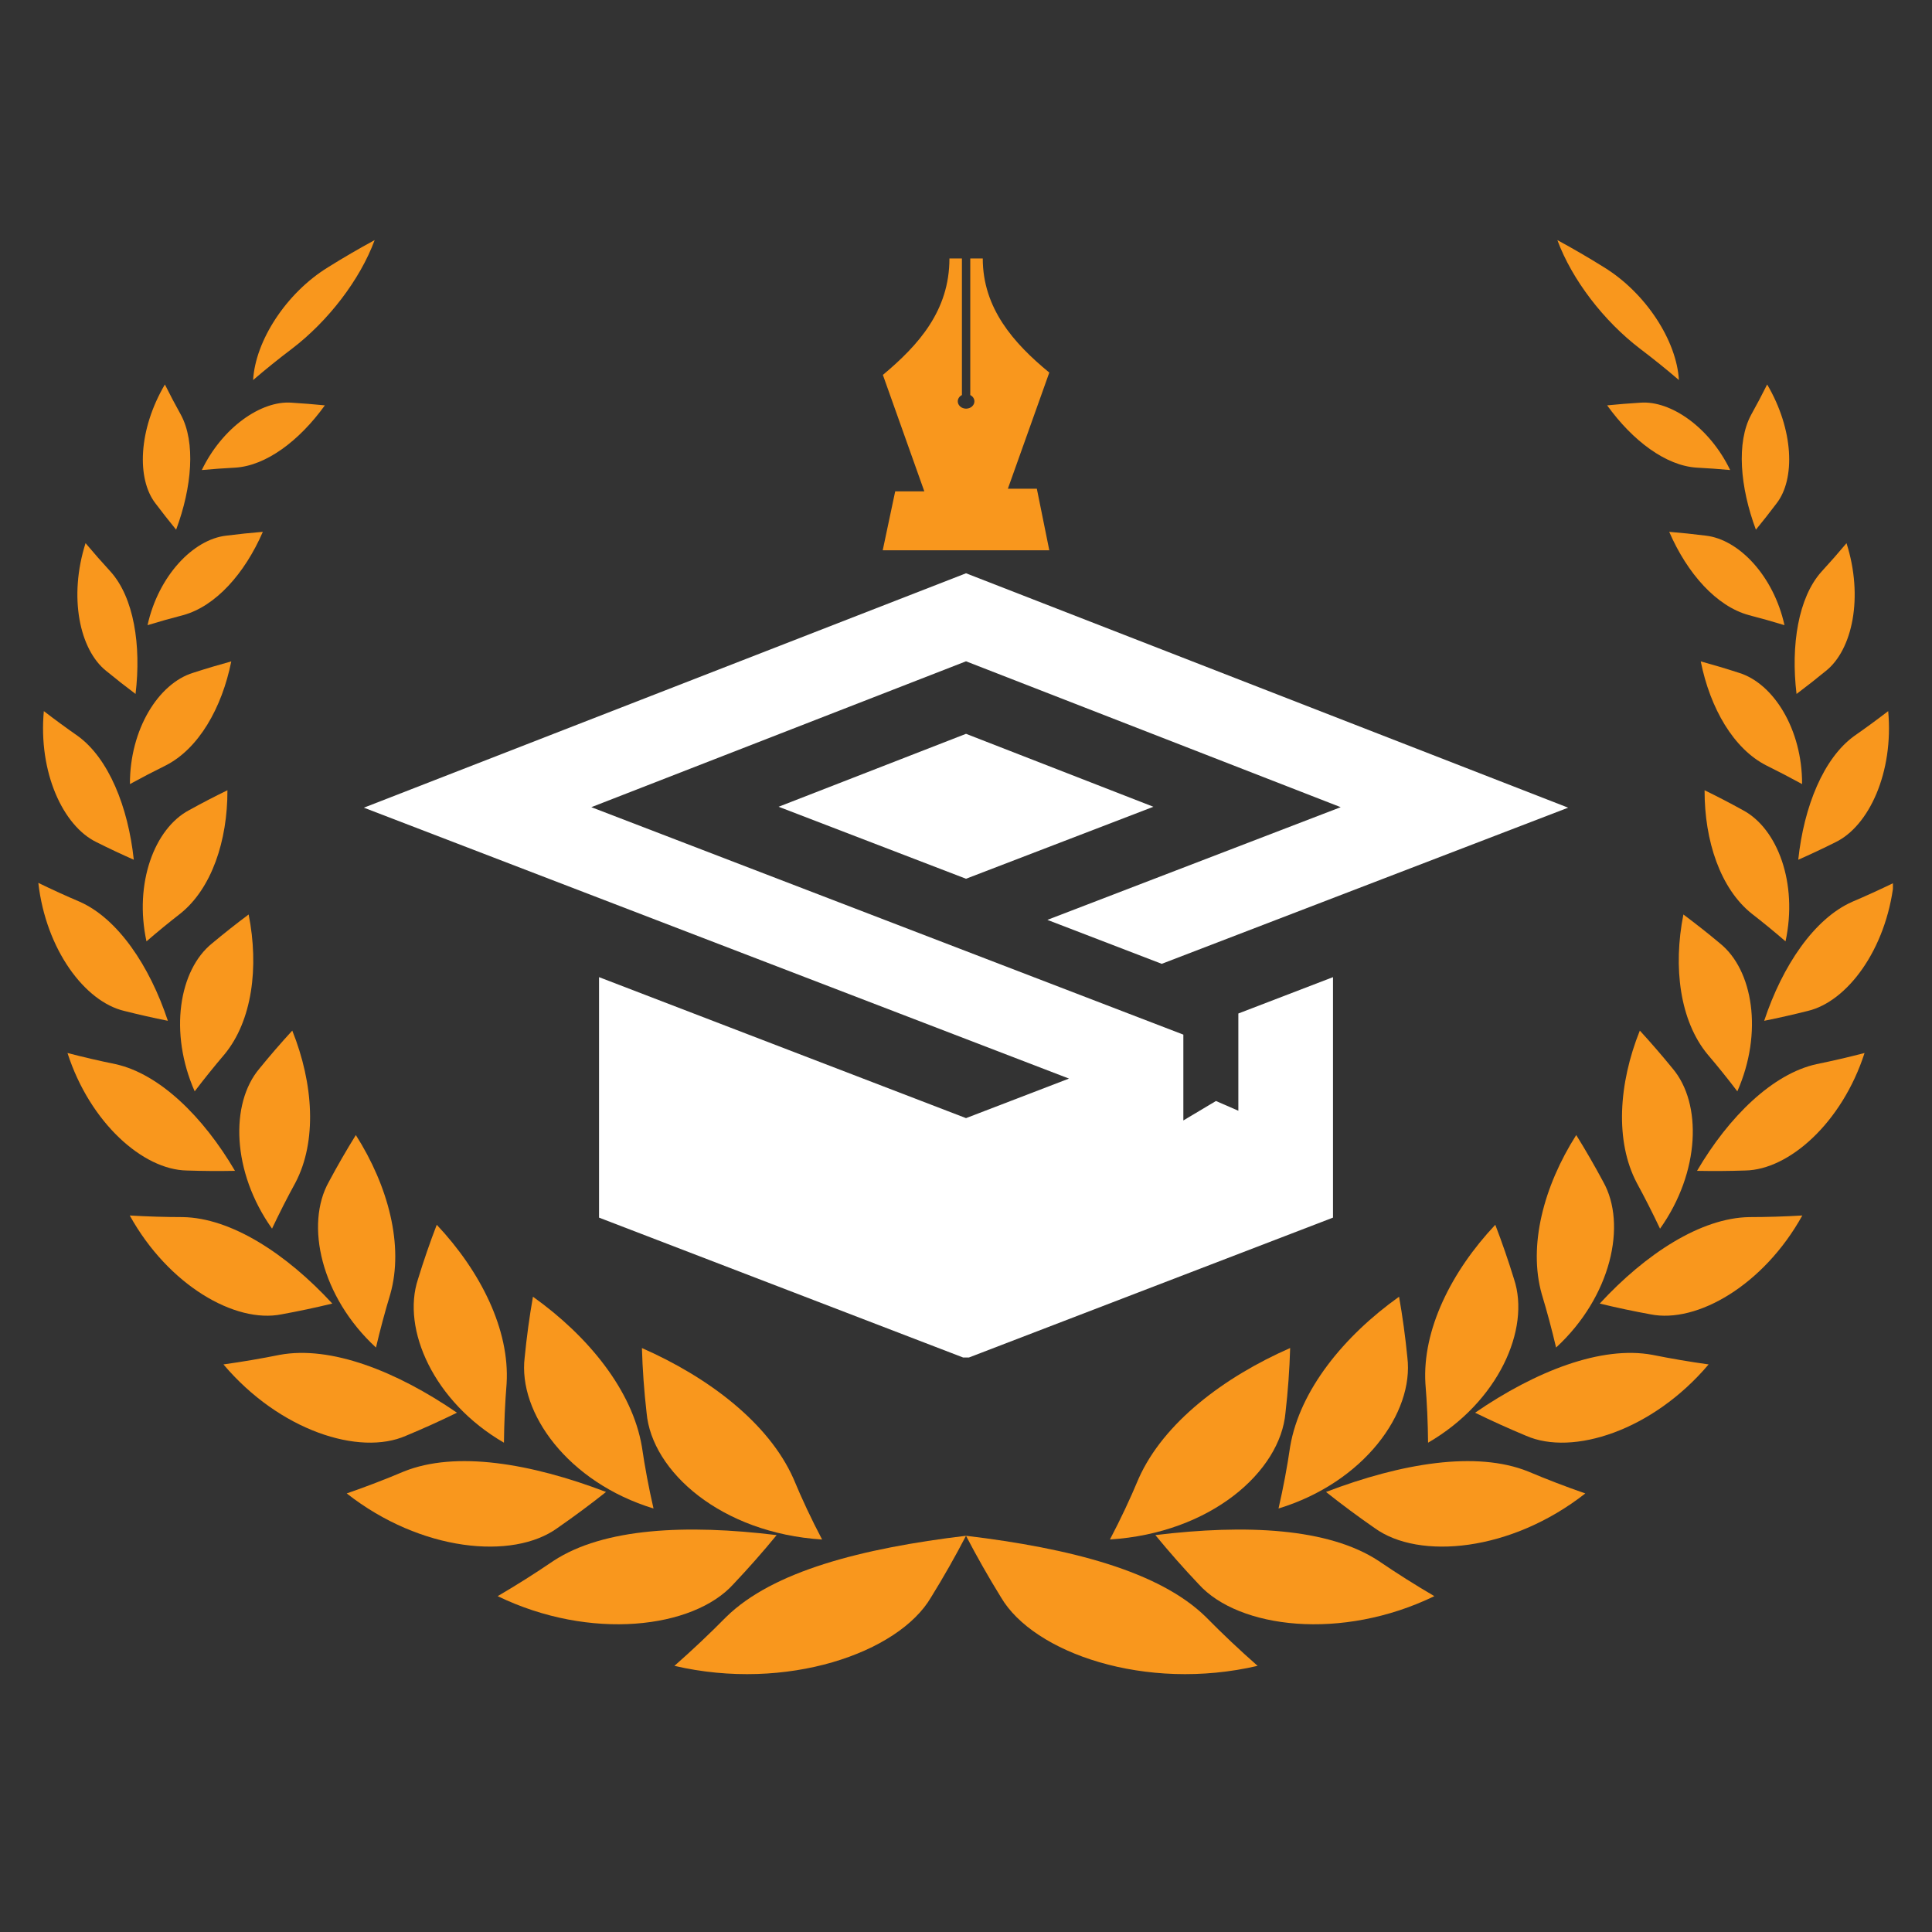 <svg xmlns="http://www.w3.org/2000/svg" xmlns:xlink="http://www.w3.org/1999/xlink" width="500" zoomAndPan="magnify" viewBox="0 0 375 375" height="500" preserveAspectRatio="xMidYMid meet" version="1.0"><rect x="0" y="0" width="375" height="375" fill="#333333" stroke="none"/><defs><clipPath id="939955f1d5"><path d="M 342 171 L 367.414 171 L 367.414 199 L 342 199 Z M 342 171 " clip-rule="nonzero"/></clipPath><clipPath id="d865f62d2b"><path d="M 302 46.582 L 326 46.582 L 326 74 L 302 74 Z M 302 46.582 " clip-rule="nonzero"/></clipPath><clipPath id="8a46ee8c34"><path d="M 7.414 171 L 33 171 L 33 199 L 7.414 199 Z M 7.414 171 " clip-rule="nonzero"/></clipPath><clipPath id="d421782f75"><path d="M 49 46.582 L 73 46.582 L 73 74 L 49 74 Z M 49 46.582 " clip-rule="nonzero"/></clipPath><clipPath id="9aa1e5bcec"><path d="M 70.629 111.242 L 304.629 111.242 L 304.629 263.492 L 70.629 263.492 Z M 70.629 111.242 " clip-rule="nonzero"/></clipPath><clipPath id="e477fdad20"><path d="M 171.418 50 L 203.668 50 L 203.668 106.82 L 171.418 106.82 Z M 171.418 50 " clip-rule="nonzero"/></clipPath></defs><path fill="#f9971d" d="M 187.5 298.09 C 189.594 302.113 191.852 306.09 194.281 310.023 C 200.609 320.859 222.387 328.402 244.102 323.34 C 240.602 320.266 237.246 317.094 234.035 313.828 C 224.992 304.984 207.789 300.527 187.492 298.09 Z M 187.5 298.09 " fill-opacity="1" fill-rule="nonzero"/><path fill="#f9971d" d="M 215.434 298.82 C 217.496 294.902 219.355 290.953 221.012 286.977 C 225.848 276.129 237.57 267.293 250.418 261.648 C 250.297 265.805 249.996 269.988 249.512 274.195 C 248.527 285.605 235.008 297.578 215.441 298.809 Z M 215.434 298.82 " fill-opacity="1" fill-rule="nonzero"/><path fill="#f9971d" d="M 224.254 297.961 C 226.918 301.203 229.715 304.379 232.652 307.48 C 240.406 316.094 260.406 318.539 278.41 309.812 C 274.691 307.637 271.078 305.355 267.578 302.965 C 257.809 296.559 241.77 295.832 224.254 297.961 Z M 224.254 297.961 " fill-opacity="1" fill-rule="nonzero"/><path fill="#f9971d" d="M 248.16 292.801 C 249.082 288.785 249.836 284.781 250.418 280.781 C 252.285 269.824 260.859 259.324 271.559 251.691 C 272.242 255.562 272.777 259.488 273.168 263.469 C 274.492 274.211 264.77 287.723 248.156 292.801 Z M 248.16 292.801 " fill-opacity="1" fill-rule="nonzero"/><path fill="#f9971d" d="M 257.379 289.59 C 260.418 292.004 263.555 294.332 266.797 296.582 C 275.453 302.871 293.352 301.148 307.707 289.875 C 303.93 288.566 300.234 287.145 296.609 285.613 C 286.562 281.57 272.027 283.992 257.371 289.59 Z M 257.379 289.59 " fill-opacity="1" fill-rule="nonzero"/><path fill="#f9971d" d="M 277.188 280.023 C 277.152 276.164 276.98 272.34 276.672 268.555 C 276.039 258.137 281.711 246.777 290.234 237.73 C 291.559 241.18 292.773 244.703 293.879 248.297 C 297.09 257.961 290.84 272.109 277.195 280.023 Z M 277.188 280.023 " fill-opacity="1" fill-rule="nonzero"/><path fill="#f9971d" d="M 286.312 274.207 C 289.539 275.789 292.836 277.277 296.203 278.68 C 305.262 282.668 320.797 277.66 331.641 264.832 C 327.961 264.32 324.328 263.699 320.738 262.977 C 310.84 261.145 298.102 266.117 286.312 274.207 Z M 286.312 274.207 " fill-opacity="1" fill-rule="nonzero"/><path fill="#f9971d" d="M 302.035 261.559 C 301.211 258.043 300.285 254.586 299.254 251.184 C 296.594 241.785 299.629 230.242 305.945 220.312 C 307.773 223.254 309.516 226.273 311.176 229.371 C 315.852 237.672 312.723 251.707 302.035 261.559 Z M 302.035 261.559 " fill-opacity="1" fill-rule="nonzero"/><path fill="#f9971d" d="M 310.512 253.02 C 313.75 253.809 317.031 254.504 320.359 255.109 C 329.355 256.93 342.328 249.461 349.828 235.926 C 346.363 236.129 342.93 236.234 339.527 236.238 C 330.156 236.395 319.453 243.324 310.512 253.02 Z M 310.512 253.02 " fill-opacity="1" fill-rule="nonzero"/><path fill="#f9971d" d="M 322.207 238.477 C 320.773 235.445 319.266 232.477 317.688 229.578 C 313.461 221.543 314.145 210.367 318.289 200.039 C 320.469 202.414 322.594 204.871 324.66 207.406 C 330.398 214.188 330.023 227.496 322.219 238.477 Z M 322.207 238.477 " fill-opacity="1" fill-rule="nonzero"/><path fill="#f9971d" d="M 329.395 227.258 C 332.492 227.32 335.605 227.301 338.742 227.195 C 347.258 227.059 357.543 217.914 361.91 204.387 C 358.797 205.195 355.688 205.918 352.578 206.551 C 344.074 208.422 335.574 216.723 329.395 227.258 Z M 329.395 227.258 " fill-opacity="1" fill-rule="nonzero"/><path fill="#f9971d" d="M 337.215 211.828 C 335.34 209.359 333.41 206.965 331.426 204.637 C 326.082 198.16 324.707 187.785 326.746 177.5 C 329.148 179.293 331.512 181.16 333.84 183.105 C 340.258 188.266 342.254 200.414 337.215 211.828 Z M 337.215 211.828 " fill-opacity="1" fill-rule="nonzero"/><g clip-path="url(#939955f1d5)"><path fill="#f9971d" d="M 342.43 198.137 C 345.238 197.574 348.051 196.938 350.871 196.227 C 358.555 194.418 366.082 184.305 367.57 171.367 C 364.898 172.664 362.211 173.891 359.512 175.039 C 352.148 178.301 345.973 187.43 342.43 198.125 Z M 342.43 198.137 " fill-opacity="1" fill-rule="nonzero"/></g><path fill="#f9971d" d="M 346.57 182.715 C 344.41 180.848 342.219 179.051 339.992 177.324 C 333.949 172.488 330.828 163.25 330.859 153.387 C 333.352 154.602 335.828 155.887 338.285 157.246 C 345.027 160.816 349 171.461 346.57 182.715 Z M 346.57 182.715 " fill-opacity="1" fill-rule="nonzero"/><path fill="#f9971d" d="M 349.047 166.875 C 351.457 165.809 353.859 164.68 356.246 163.484 C 362.777 160.344 367.582 149.895 366.496 138.027 C 364.34 139.684 362.156 141.285 359.941 142.828 C 353.945 147.137 350.129 156.57 349.039 166.875 Z M 349.047 166.875 " fill-opacity="1" fill-rule="nonzero"/><path fill="#f9971d" d="M 349.785 152.191 C 347.488 150.934 345.176 149.727 342.852 148.578 C 336.504 145.359 331.945 137.504 330.113 128.375 C 332.59 129.055 335.059 129.789 337.523 130.59 C 344.262 132.66 349.816 141.586 349.785 152.184 Z M 349.785 152.191 " fill-opacity="1" fill-rule="nonzero"/><path fill="#f9971d" d="M 348.707 134.695 C 350.625 133.254 352.527 131.762 354.406 130.223 C 359.566 126.113 361.73 115.887 358.406 105.43 C 356.816 107.324 355.195 109.172 353.539 110.973 C 349.059 115.973 347.566 125.23 348.707 134.703 Z M 348.707 134.695 " fill-opacity="1" fill-rule="nonzero"/><path fill="#f9971d" d="M 346.367 121.344 C 344.074 120.645 341.773 119.996 339.473 119.402 C 333.172 117.695 327.508 111.336 323.992 103.227 C 326.344 103.422 328.703 103.668 331.07 103.965 C 337.516 104.68 344.254 111.785 346.367 121.344 Z M 346.367 121.344 " fill-opacity="1" fill-rule="nonzero"/><path fill="#f9971d" d="M 340.816 102.816 C 342.191 101.137 343.535 99.426 344.852 97.68 C 348.484 92.973 348.184 83.441 343.004 74.625 C 342.004 76.625 340.965 78.59 339.891 80.52 C 337.012 85.852 337.73 94.531 340.816 102.805 Z M 340.816 102.816 " fill-opacity="1" fill-rule="nonzero"/><path fill="#f9971d" d="M 335.824 91.234 C 333.645 91.035 331.473 90.879 329.305 90.766 C 323.363 90.391 316.914 85.586 311.945 78.68 C 314.094 78.465 316.25 78.293 318.422 78.16 C 324.328 77.723 331.867 83 335.824 91.234 Z M 335.824 91.234 " fill-opacity="1" fill-rule="nonzero"/><g clip-path="url(#d865f62d2b)"><path fill="#f9971d" d="M 325.898 73.785 C 323.441 71.676 320.918 69.645 318.328 67.684 C 311.32 62.332 305.145 54.336 302.281 46.602 C 305.359 48.273 308.375 50.027 311.32 51.867 C 319.477 56.875 325.457 66.176 325.875 73.789 Z M 325.898 73.785 " fill-opacity="1" fill-rule="nonzero"/></g><path fill="#f9971d" d="M 187.504 298.09 C 185.414 302.113 183.156 306.09 180.723 310.023 C 174.395 320.859 152.621 328.402 130.906 323.34 C 134.402 320.266 137.758 317.094 140.973 313.828 C 150.012 304.984 167.219 300.527 187.512 298.09 Z M 187.504 298.09 " fill-opacity="1" fill-rule="nonzero"/><path fill="#f9971d" d="M 159.57 298.82 C 157.512 294.914 155.656 290.969 154.004 286.984 C 149.168 276.137 137.445 267.305 124.598 261.656 C 124.715 265.812 125.02 269.996 125.5 274.207 C 126.488 285.617 140.008 297.586 159.574 298.82 Z M 159.57 298.82 " fill-opacity="1" fill-rule="nonzero"/><path fill="#f9971d" d="M 150.75 297.961 C 148.09 301.203 145.289 304.379 142.355 307.48 C 134.598 316.094 114.602 318.539 96.598 309.812 C 100.316 307.637 103.926 305.355 107.43 302.965 C 117.199 296.559 133.238 295.832 150.75 297.961 Z M 150.75 297.961 " fill-opacity="1" fill-rule="nonzero"/><path fill="#f9971d" d="M 126.848 292.801 C 125.926 288.785 125.172 284.781 124.586 280.781 C 122.723 269.824 114.148 259.324 103.445 251.691 C 102.766 255.562 102.23 259.488 101.84 263.469 C 100.512 274.211 110.234 287.723 126.852 292.801 Z M 126.848 292.801 " fill-opacity="1" fill-rule="nonzero"/><path fill="#f9971d" d="M 117.629 289.59 C 114.59 292.004 111.449 294.332 108.207 296.582 C 99.555 302.871 81.656 301.148 67.301 289.875 C 71.074 288.566 74.773 287.145 78.398 285.613 C 88.441 281.57 102.977 283.992 117.637 289.59 Z M 117.629 289.59 " fill-opacity="1" fill-rule="nonzero"/><path fill="#f9971d" d="M 97.816 280.023 C 97.855 276.164 98.027 272.34 98.332 268.555 C 98.969 258.137 93.293 246.777 84.773 237.73 C 83.445 241.18 82.23 244.703 81.129 248.297 C 77.914 257.961 84.168 272.109 97.809 280.023 Z M 97.816 280.023 " fill-opacity="1" fill-rule="nonzero"/><path fill="#f9971d" d="M 88.691 274.207 C 85.469 275.789 82.172 277.277 78.801 278.68 C 69.746 282.668 54.219 277.66 43.371 264.832 C 47.051 264.32 50.688 263.699 54.277 262.977 C 64.176 261.145 76.914 266.117 88.699 274.207 Z M 88.691 274.207 " fill-opacity="1" fill-rule="nonzero"/><path fill="#f9971d" d="M 72.977 261.559 C 73.801 258.043 74.727 254.586 75.758 251.184 C 78.418 241.785 75.379 230.242 69.066 220.312 C 67.238 223.254 65.496 226.273 63.84 229.371 C 59.16 237.672 62.289 251.707 72.977 261.559 Z M 72.977 261.559 " fill-opacity="1" fill-rule="nonzero"/><path fill="#f9971d" d="M 64.5 253.02 C 61.262 253.809 57.977 254.504 54.652 255.109 C 45.656 256.93 32.68 249.461 25.184 235.926 C 28.648 236.129 32.082 236.234 35.48 236.238 C 44.852 236.395 55.559 243.324 64.5 253.02 Z M 64.5 253.02 " fill-opacity="1" fill-rule="nonzero"/><path fill="#f9971d" d="M 52.801 238.477 C 54.234 235.445 55.742 232.477 57.332 229.578 C 61.559 221.543 60.871 210.367 56.73 200.039 C 54.547 202.414 52.422 204.871 50.359 207.406 C 44.617 214.188 44.996 227.496 52.801 238.477 Z M 52.801 238.477 " fill-opacity="1" fill-rule="nonzero"/><path fill="#f9971d" d="M 45.609 227.258 C 42.516 227.32 39.402 227.301 36.262 227.195 C 27.746 227.059 17.461 217.91 13.098 204.387 C 16.207 205.195 19.32 205.918 22.426 206.551 C 30.934 208.422 39.43 216.723 45.609 227.258 Z M 45.609 227.258 " fill-opacity="1" fill-rule="nonzero"/><path fill="#f9971d" d="M 37.789 211.828 C 39.668 209.359 41.598 206.965 43.582 204.637 C 48.926 198.16 50.301 187.785 48.262 177.5 C 45.859 179.293 43.496 181.16 41.168 183.105 C 34.75 188.266 32.754 200.414 37.789 211.828 Z M 37.789 211.828 " fill-opacity="1" fill-rule="nonzero"/><g clip-path="url(#8a46ee8c34)"><path fill="#f9971d" d="M 32.578 198.137 C 29.766 197.574 26.953 196.938 24.137 196.227 C 16.449 194.418 8.922 184.305 7.438 171.367 C 10.109 172.664 12.797 173.891 15.492 175.039 C 22.855 178.301 29.031 187.43 32.578 198.125 Z M 32.578 198.137 " fill-opacity="1" fill-rule="nonzero"/></g><path fill="#f9971d" d="M 28.434 182.715 C 30.594 180.848 32.785 179.051 35.008 177.324 C 41.051 172.488 44.172 163.25 44.145 153.387 C 41.648 154.602 39.172 155.887 36.715 157.246 C 29.973 160.816 26 171.461 28.43 182.715 Z M 28.434 182.715 " fill-opacity="1" fill-rule="nonzero"/><path fill="#f9971d" d="M 25.969 166.875 C 23.559 165.809 21.156 164.68 18.77 163.484 C 12.227 160.344 7.422 149.895 8.508 138.027 C 10.664 139.684 12.852 141.285 15.062 142.828 C 21.051 147.137 24.871 156.57 25.969 166.875 Z M 25.969 166.875 " fill-opacity="1" fill-rule="nonzero"/><path fill="#f9971d" d="M 25.219 152.191 C 27.516 150.934 29.828 149.727 32.156 148.578 C 38.504 145.359 43.059 137.504 44.891 128.375 C 42.418 129.055 39.949 129.789 37.48 130.59 C 30.746 132.66 25.188 141.586 25.219 152.184 Z M 25.219 152.191 " fill-opacity="1" fill-rule="nonzero"/><path fill="#f9971d" d="M 26.309 134.695 C 24.387 133.254 22.488 131.762 20.605 130.219 C 15.449 126.109 13.285 115.879 16.605 105.426 C 18.199 107.32 19.82 109.168 21.477 110.969 C 25.969 115.98 27.449 125.23 26.309 134.695 Z M 26.309 134.695 " fill-opacity="1" fill-rule="nonzero"/><path fill="#f9971d" d="M 28.637 121.344 C 30.934 120.645 33.234 119.996 35.535 119.402 C 41.832 117.695 47.5 111.336 51.016 103.227 C 48.66 103.422 46.301 103.668 43.938 103.965 C 37.492 104.68 30.75 111.785 28.637 121.344 Z M 28.637 121.344 " fill-opacity="1" fill-rule="nonzero"/><path fill="#f9971d" d="M 34.188 102.816 C 32.816 101.137 31.473 99.426 30.156 97.68 C 26.523 92.973 26.824 83.441 32.004 74.625 C 33.004 76.625 34.039 78.59 35.113 80.52 C 37.992 85.852 37.273 94.531 34.188 102.805 Z M 34.188 102.816 " fill-opacity="1" fill-rule="nonzero"/><path fill="#f9971d" d="M 39.176 91.234 C 41.355 91.035 43.527 90.879 45.695 90.766 C 51.637 90.391 58.086 85.586 63.055 78.68 C 60.906 78.465 58.746 78.293 56.574 78.16 C 50.672 77.723 43.133 83 39.172 91.234 Z M 39.176 91.234 " fill-opacity="1" fill-rule="nonzero"/><g clip-path="url(#d421782f75)"><path fill="#f9971d" d="M 49.109 73.785 C 51.562 71.676 54.086 69.645 56.68 67.684 C 63.684 62.332 69.863 54.336 72.723 46.602 C 69.641 48.273 66.629 50.027 63.684 51.867 C 55.531 56.875 49.551 66.176 49.129 73.789 Z M 49.109 73.785 " fill-opacity="1" fill-rule="nonzero"/></g><g clip-path="url(#9aa1e5bcec)"><path fill="#ffffff" d="M 187.504 170.566 L 223.875 156.594 L 187.504 142.434 L 151.129 156.59 Z M 229.688 217.48 L 229.688 200.82 L 114.777 156.672 L 187.504 128.359 L 260.23 156.672 L 203.293 178.547 L 225.492 187.078 L 304.379 156.77 L 187.504 111.273 L 70.629 156.77 L 207.488 209.352 L 187.504 217.027 L 116.273 189.664 L 116.273 236.34 L 187.504 263.707 L 258.734 236.34 L 258.734 189.664 L 240.363 196.719 L 240.363 215.594 L 236.016 213.703 Z M 229.688 217.48 " fill-opacity="1" fill-rule="evenodd"/></g><g clip-path="url(#e477fdad20)"><path fill="#f9971d" d="M 203.668 106.812 L 201.25 94.863 L 195.625 94.863 L 203.668 72.316 C 196.699 66.598 190.754 59.801 190.754 50.168 L 188.328 50.168 L 188.328 76.68 C 188.578 76.805 188.773 76.977 188.918 77.195 C 189.059 77.414 189.133 77.652 189.133 77.902 C 189.133 78.09 189.09 78.27 189.008 78.445 C 188.926 78.617 188.809 78.77 188.66 78.902 C 188.508 79.035 188.332 79.141 188.137 79.211 C 187.938 79.281 187.73 79.32 187.52 79.32 C 187.305 79.32 187.098 79.281 186.898 79.211 C 186.703 79.141 186.527 79.035 186.375 78.902 C 186.227 78.77 186.109 78.617 186.027 78.445 C 185.945 78.27 185.902 78.09 185.902 77.902 C 185.902 77.652 185.977 77.414 186.117 77.195 C 186.262 76.977 186.457 76.805 186.707 76.68 L 186.707 50.168 L 184.285 50.168 C 184.285 60.309 178.277 66.992 171.367 72.77 L 179.41 95.371 L 173.758 95.371 L 171.336 106.812 Z M 203.668 106.812 " fill-opacity="1" fill-rule="nonzero"/></g></svg>